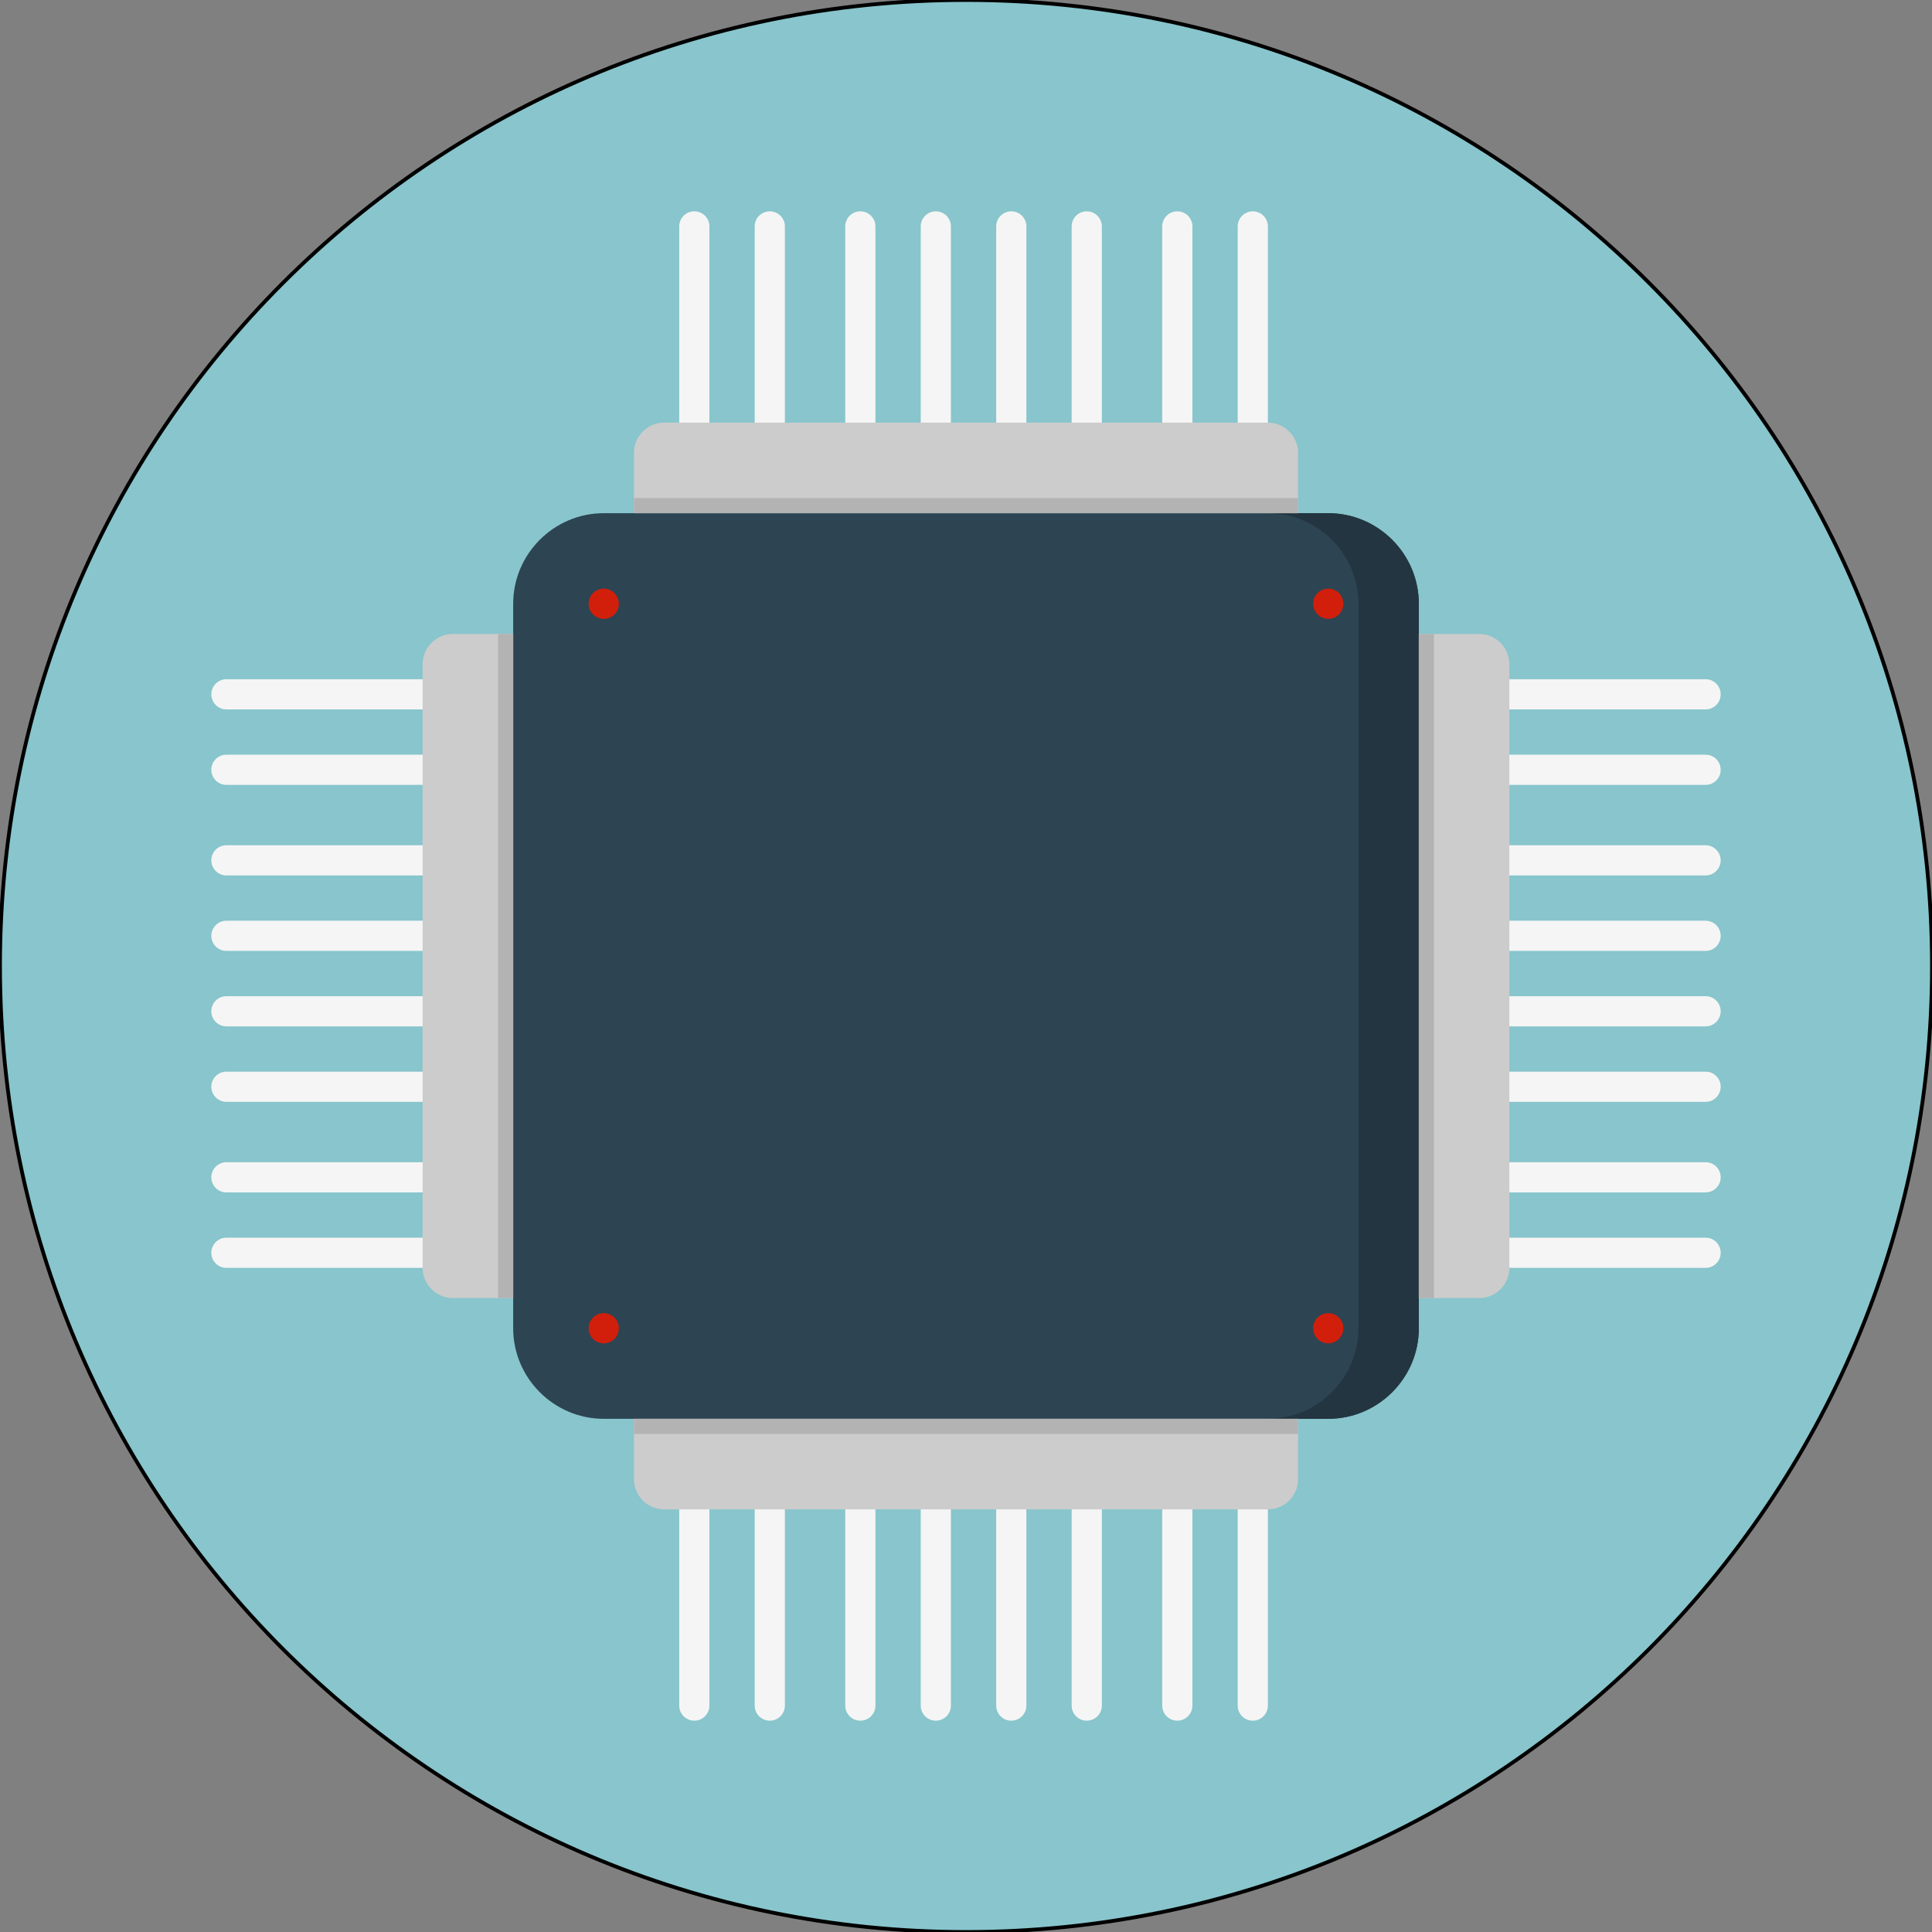 <?xml version="1.0" encoding="UTF-8" standalone="no"?>
<!DOCTYPE svg PUBLIC "-//W3C//DTD SVG 1.1//EN" "http://www.w3.org/Graphics/SVG/1.1/DTD/svg11.dtd">
<svg width="100%" height="100%" viewBox="0 0 512 512" version="1.1" xmlns="http://www.w3.org/2000/svg" xmlns:xlink="http://www.w3.org/1999/xlink" xml:space="preserve" xmlns:serif="http://www.serif.com/" style="fill-rule:evenodd;clip-rule:evenodd;stroke-linejoin:round;stroke-miterlimit:2;">
    <rect x="0" y="0" width="512" height="512" fill="#808080" stroke="none"/>
    <path d="M256,0C114.616,0 0,114.616 0,256C0,397.384 114.616,512 256,512C397.384,512 512,397.384 512,256C512,114.616 397.384,0 256,0Z" style="fill:rgb(136,197,204);fill-rule:nonzero;stroke:black;stroke-width:1px;"/>
    <path d="M376,352C376,365.2 365.2,376 352,376L160,376C146.8,376 136,365.2 136,352L136,160C136,146.8 146.8,136 160,136L352,136C365.2,136 376,146.8 376,160L376,352Z" style="fill:rgb(45,68,82);fill-rule:nonzero;"/>
    <path d="M352,136L336,136C349.2,136 360,146.8 360,160L360,352C360,365.2 349.2,376 336,376L352,376C365.2,376 376,365.2 376,352L376,160C376,146.8 365.2,136 352,136Z" style="fill:rgb(35,53,64);fill-rule:nonzero;"/>
    <g>
        <circle cx="352" cy="160" r="4" style="fill:rgb(210,31,11);"/>
        <circle cx="160" cy="160" r="4" style="fill:rgb(210,31,11);"/>
        <circle cx="352" cy="352" r="4" style="fill:rgb(210,31,11);"/>
        <circle cx="160" cy="352" r="4" style="fill:rgb(210,31,11);"/>
    </g>
    <g>
        <path d="M184,116C181.788,116 180,114.208 180,112L180,60C180,57.792 181.788,56 184,56C186.212,56 188,57.792 188,60L188,112C188,114.208 186.212,116 184,116Z" style="fill:rgb(245,245,245);fill-rule:nonzero;"/>
        <path d="M204,116C201.788,116 200,114.208 200,112L200,60C200,57.792 201.788,56 204,56C206.212,56 208,57.792 208,60L208,112C208,114.208 206.212,116 204,116Z" style="fill:rgb(245,245,245);fill-rule:nonzero;"/>
        <path d="M228,116C225.788,116 224,114.208 224,112L224,60C224,57.792 225.788,56 228,56C230.212,56 232,57.792 232,60L232,112C232,114.208 230.212,116 228,116Z" style="fill:rgb(245,245,245);fill-rule:nonzero;"/>
        <path d="M248,116C245.788,116 244,114.208 244,112L244,60C244,57.792 245.788,56 248,56C250.212,56 252,57.792 252,60L252,112C252,114.208 250.212,116 248,116Z" style="fill:rgb(245,245,245);fill-rule:nonzero;"/>
        <path d="M268,116C265.788,116 264,114.208 264,112L264,60C264,57.792 265.788,56 268,56C270.212,56 272,57.792 272,60L272,112C272,114.208 270.212,116 268,116Z" style="fill:rgb(245,245,245);fill-rule:nonzero;"/>
        <path d="M288,116C285.788,116 284,114.208 284,112L284,60C284,57.792 285.788,56 288,56C290.212,56 292,57.792 292,60L292,112C292,114.208 290.212,116 288,116Z" style="fill:rgb(245,245,245);fill-rule:nonzero;"/>
        <path d="M312,116C309.788,116 308,114.208 308,112L308,60C308,57.792 309.788,56 312,56C314.212,56 316,57.792 316,60L316,112C316,114.208 314.212,116 312,116Z" style="fill:rgb(245,245,245);fill-rule:nonzero;"/>
        <path d="M332,116C329.788,116 328,114.208 328,112L328,60C328,57.792 329.788,56 332,56C334.212,56 336,57.792 336,60L336,112C336,114.208 334.212,116 332,116Z" style="fill:rgb(245,245,245);fill-rule:nonzero;"/>
        <path d="M184,456C181.788,456 180,454.208 180,452L180,400C180,397.792 181.788,396 184,396C186.212,396 188,397.792 188,400L188,452C188,454.208 186.212,456 184,456Z" style="fill:rgb(245,245,245);fill-rule:nonzero;"/>
        <path d="M204,456C201.788,456 200,454.208 200,452L200,400C200,397.792 201.788,396 204,396C206.212,396 208,397.792 208,400L208,452C208,454.208 206.212,456 204,456Z" style="fill:rgb(245,245,245);fill-rule:nonzero;"/>
        <path d="M228,456C225.788,456 224,454.208 224,452L224,400C224,397.792 225.788,396 228,396C230.212,396 232,397.792 232,400L232,452C232,454.208 230.212,456 228,456Z" style="fill:rgb(245,245,245);fill-rule:nonzero;"/>
        <path d="M248,456C245.788,456 244,454.208 244,452L244,400C244,397.792 245.788,396 248,396C250.212,396 252,397.792 252,400L252,452C252,454.208 250.212,456 248,456Z" style="fill:rgb(245,245,245);fill-rule:nonzero;"/>
        <path d="M268,456C265.788,456 264,454.208 264,452L264,400C264,397.792 265.788,396 268,396C270.212,396 272,397.792 272,400L272,452C272,454.208 270.212,456 268,456Z" style="fill:rgb(245,245,245);fill-rule:nonzero;"/>
        <path d="M288,456C285.788,456 284,454.208 284,452L284,400C284,397.792 285.788,396 288,396C290.212,396 292,397.792 292,400L292,452C292,454.208 290.212,456 288,456Z" style="fill:rgb(245,245,245);fill-rule:nonzero;"/>
        <path d="M312,456C309.788,456 308,454.208 308,452L308,400C308,397.792 309.788,396 312,396C314.212,396 316,397.792 316,400L316,452C316,454.208 314.212,456 312,456Z" style="fill:rgb(245,245,245);fill-rule:nonzero;"/>
        <path d="M332,456C329.788,456 328,454.208 328,452L328,400C328,397.792 329.788,396 332,396C334.212,396 336,397.792 336,400L336,452C336,454.208 334.212,456 332,456Z" style="fill:rgb(245,245,245);fill-rule:nonzero;"/>
        <path d="M112,336L60,336C57.788,336 56,334.208 56,332C56,329.792 57.788,328 60,328L112,328C114.212,328 116,329.792 116,332C116,334.208 114.212,336 112,336Z" style="fill:rgb(245,245,245);fill-rule:nonzero;"/>
        <path d="M112,316L60,316C57.788,316 56,314.208 56,312C56,309.792 57.788,308 60,308L112,308C114.212,308 116,309.792 116,312C116,314.208 114.212,316 112,316Z" style="fill:rgb(245,245,245);fill-rule:nonzero;"/>
        <path d="M112,292L60,292C57.788,292 56,290.208 56,288C56,285.792 57.788,284 60,284L112,284C114.212,284 116,285.792 116,288C116,290.208 114.212,292 112,292Z" style="fill:rgb(245,245,245);fill-rule:nonzero;"/>
        <path d="M112,272L60,272C57.788,272 56,270.208 56,268C56,265.792 57.788,264 60,264L112,264C114.212,264 116,265.792 116,268C116,270.208 114.212,272 112,272Z" style="fill:rgb(245,245,245);fill-rule:nonzero;"/>
        <path d="M112,252L60,252C57.788,252 56,250.208 56,248C56,245.792 57.788,244 60,244L112,244C114.212,244 116,245.792 116,248C116,250.208 114.212,252 112,252Z" style="fill:rgb(245,245,245);fill-rule:nonzero;"/>
        <path d="M112,232L60,232C57.788,232 56,230.208 56,228C56,225.792 57.788,224 60,224L112,224C114.212,224 116,225.792 116,228C116,230.208 114.212,232 112,232Z" style="fill:rgb(245,245,245);fill-rule:nonzero;"/>
        <path d="M112,208L60,208C57.788,208 56,206.208 56,204C56,201.792 57.788,200 60,200L112,200C114.212,200 116,201.792 116,204C116,206.208 114.212,208 112,208Z" style="fill:rgb(245,245,245);fill-rule:nonzero;"/>
        <path d="M112,188L60,188C57.788,188 56,186.208 56,184C56,181.792 57.788,180 60,180L112,180C114.212,180 116,181.792 116,184C116,186.208 114.212,188 112,188Z" style="fill:rgb(245,245,245);fill-rule:nonzero;"/>
        <path d="M452,336L400,336C397.788,336 396,334.208 396,332C396,329.792 397.788,328 400,328L452,328C454.212,328 456,329.792 456,332C456,334.208 454.212,336 452,336Z" style="fill:rgb(245,245,245);fill-rule:nonzero;"/>
        <path d="M452,316L400,316C397.788,316 396,314.208 396,312C396,309.792 397.788,308 400,308L452,308C454.212,308 456,309.792 456,312C456,314.208 454.212,316 452,316Z" style="fill:rgb(245,245,245);fill-rule:nonzero;"/>
        <path d="M452,292L400,292C397.788,292 396,290.208 396,288C396,285.792 397.788,284 400,284L452,284C454.212,284 456,285.792 456,288C456,290.208 454.212,292 452,292Z" style="fill:rgb(245,245,245);fill-rule:nonzero;"/>
        <path d="M452,272L400,272C397.788,272 396,270.208 396,268C396,265.792 397.788,264 400,264L452,264C454.212,264 456,265.792 456,268C456,270.208 454.212,272 452,272Z" style="fill:rgb(245,245,245);fill-rule:nonzero;"/>
        <path d="M452,252L400,252C397.788,252 396,250.208 396,248C396,245.792 397.788,244 400,244L452,244C454.212,244 456,245.792 456,248C456,250.208 454.212,252 452,252Z" style="fill:rgb(245,245,245);fill-rule:nonzero;"/>
        <path d="M452,232L400,232C397.788,232 396,230.208 396,228C396,225.792 397.788,224 400,224L452,224C454.212,224 456,225.792 456,228C456,230.208 454.212,232 452,232Z" style="fill:rgb(245,245,245);fill-rule:nonzero;"/>
        <path d="M452,208L400,208C397.788,208 396,206.208 396,204C396,201.792 397.788,200 400,200L452,200C454.212,200 456,201.792 456,204C456,206.208 454.212,208 452,208Z" style="fill:rgb(245,245,245);fill-rule:nonzero;"/>
        <path d="M452,188L400,188C397.788,188 396,186.208 396,184C396,181.792 397.788,180 400,180L452,180C454.212,180 456,181.792 456,184C456,186.208 454.212,188 452,188Z" style="fill:rgb(245,245,245);fill-rule:nonzero;"/>
    </g>
    <g>
        <path d="M344,136L344,120C344,115.6 340.4,112 336,112L176,112C171.6,112 168,115.6 168,120L168,136L344,136Z" style="fill:rgb(204,204,204);fill-rule:nonzero;"/>
        <path d="M344,376L344,392C344,396.4 340.4,400 336,400L176,400C171.6,400 168,396.4 168,392L168,376L344,376Z" style="fill:rgb(204,204,204);fill-rule:nonzero;"/>
        <path d="M136,168L120,168C115.6,168 112,171.6 112,176L112,336C112,340.4 115.6,344 120,344L136,344L136,168Z" style="fill:rgb(204,204,204);fill-rule:nonzero;"/>
        <path d="M376,168L392,168C396.404,168 400,171.6 400,176L400,336C400,340.4 396.404,344 392,344L376,344L376,168Z" style="fill:rgb(204,204,204);fill-rule:nonzero;"/>
    </g>
    <g>
        <rect x="168" y="132" width="176" height="4" style="fill:rgb(179,179,179);"/>
        <rect x="168" y="376" width="176" height="4" style="fill:rgb(179,179,179);"/>
        <rect x="132" y="168" width="4" height="176" style="fill:rgb(179,179,179);"/>
        <rect x="376" y="168" width="4" height="176" style="fill:rgb(179,179,179);"/>
    </g>
</svg>

